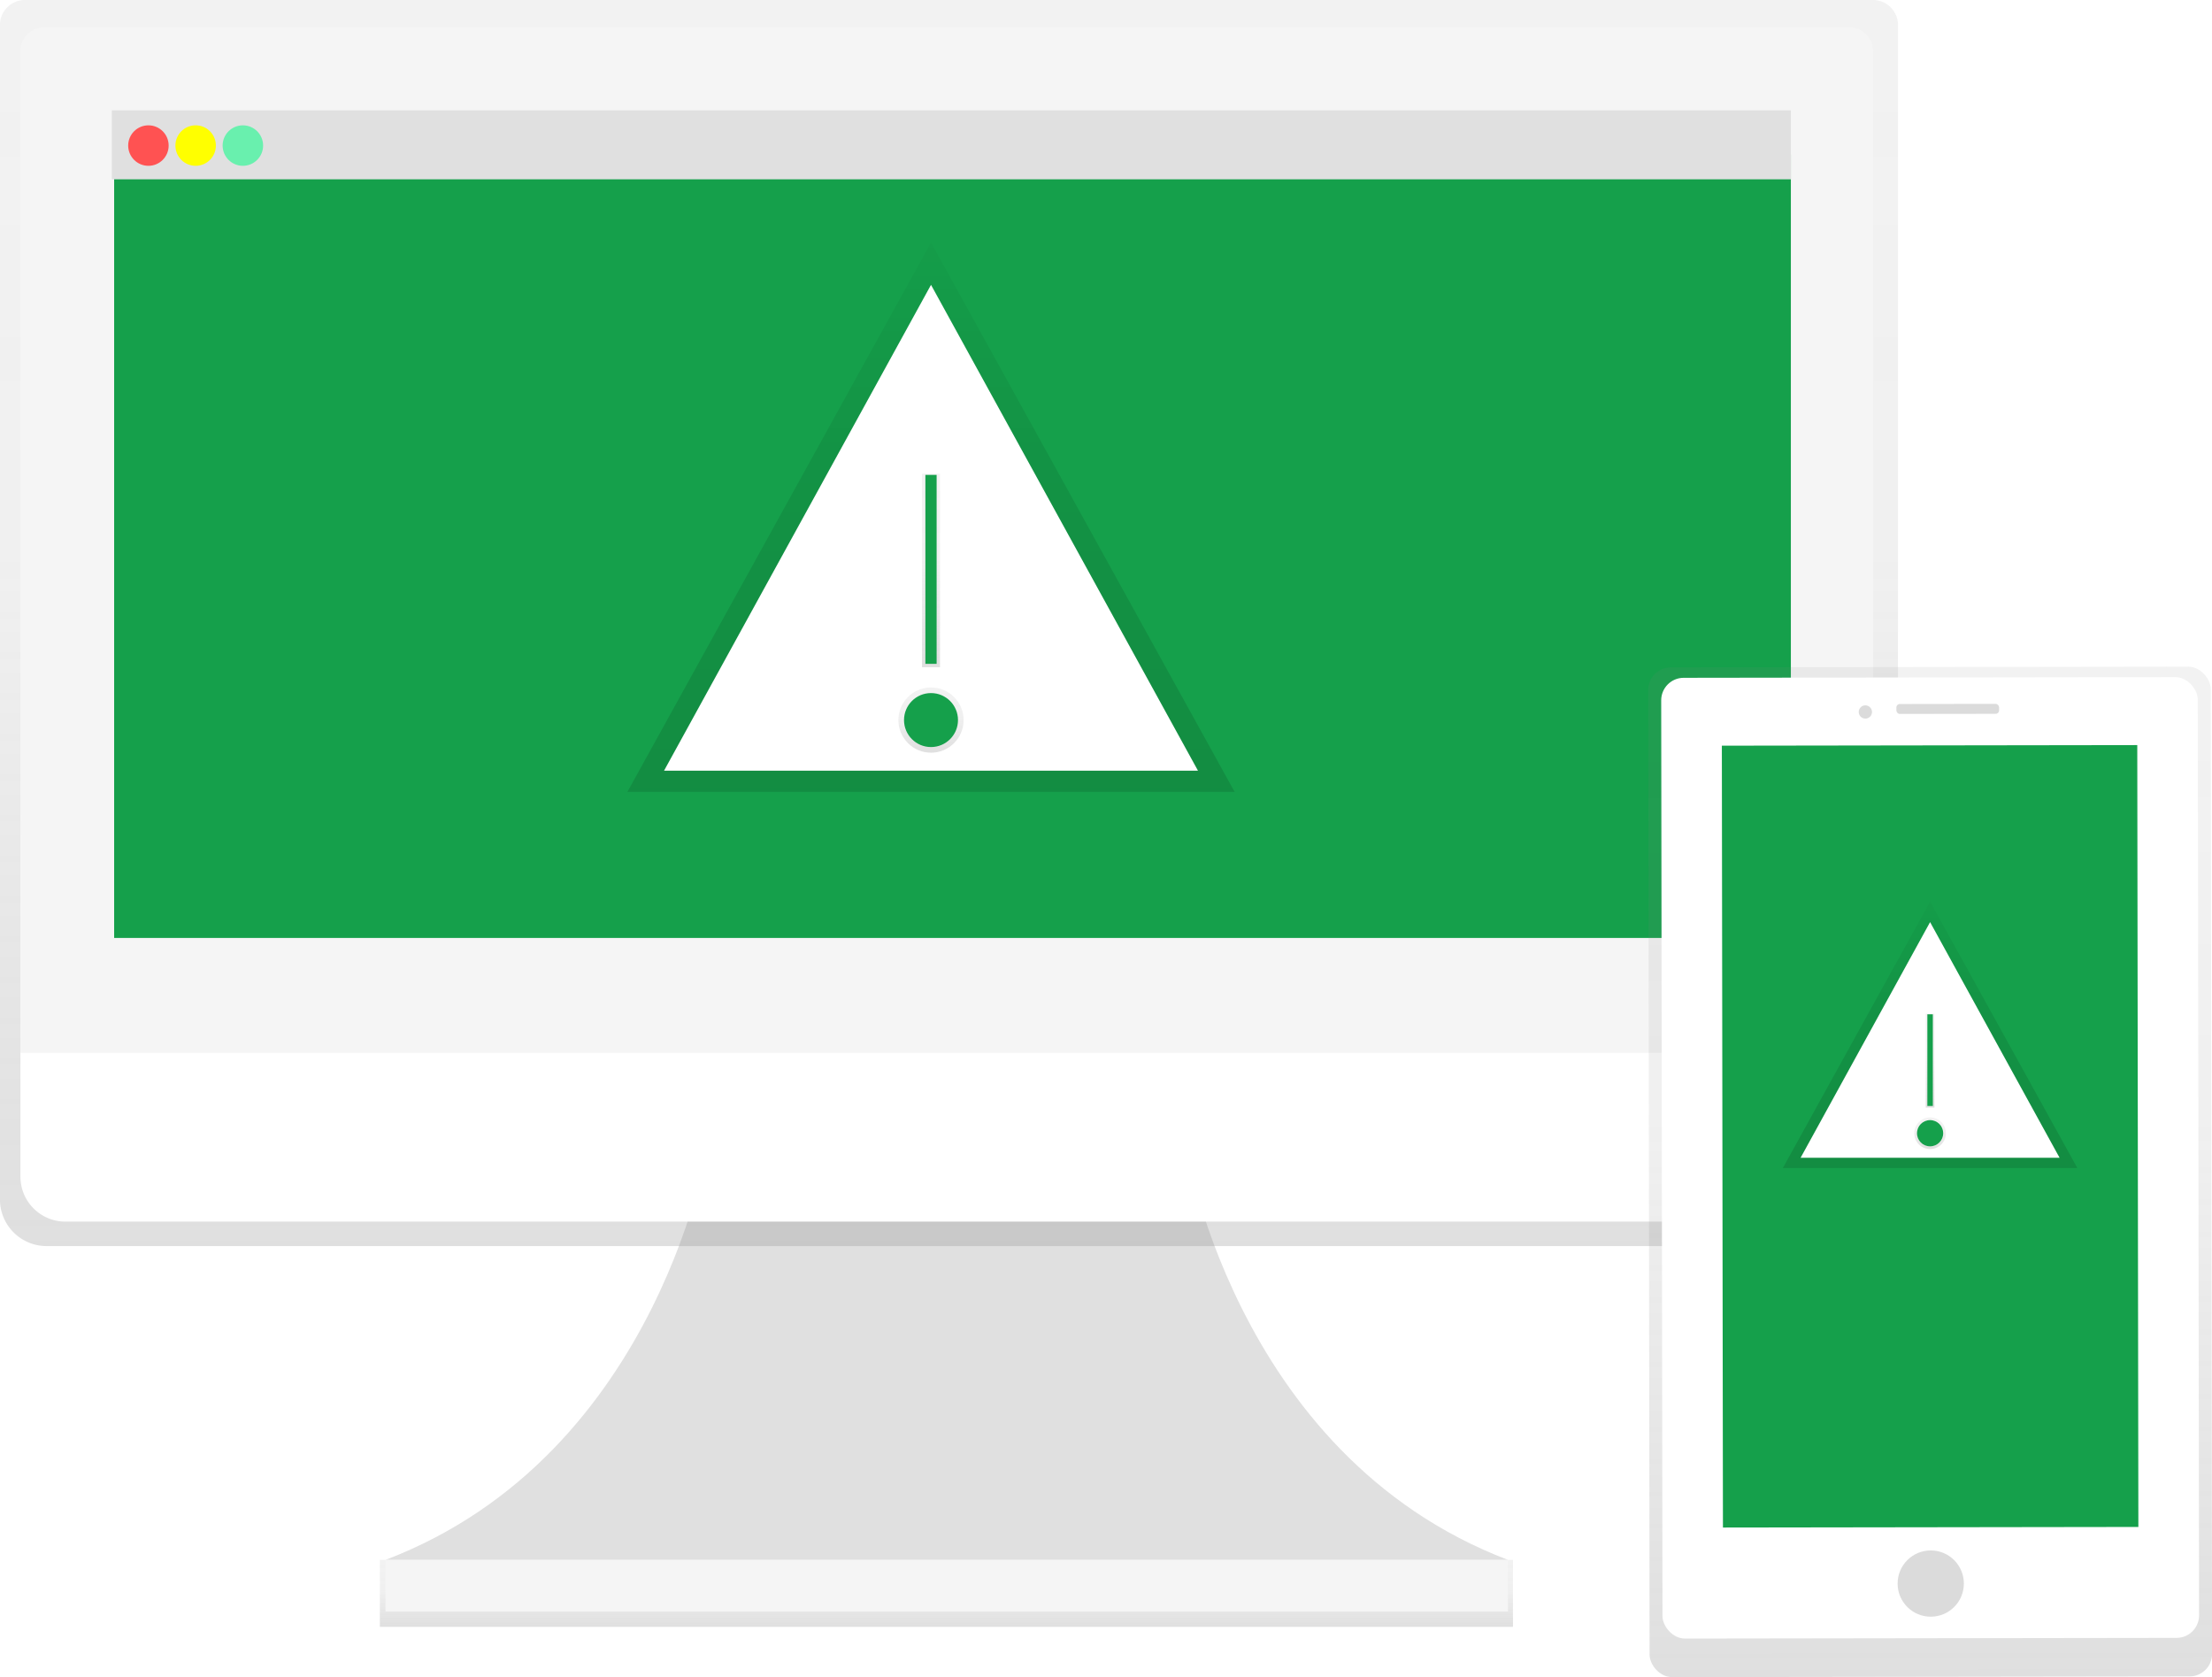 <svg xmlns="http://www.w3.org/2000/svg" xmlns:xlink="http://www.w3.org/1999/xlink" id="5936c596-051a-40af-b9e7-1fcdf2961302" data-name="Layer 1" width="983.63" height="745.7" viewBox="0 0 983.63 745.7" class="injected-svg gridItem__media"><defs><linearGradient id="ba9aee23-baa1-4411-9fe4-0580915617e3-2833" x1="420.85" y1="723.28" x2="420.85" y2="693.5" gradientUnits="userSpaceOnUse"><stop offset="0" stop-color="gray" stop-opacity="0.25"></stop><stop offset="0.54" stop-color="gray" stop-opacity="0.12"></stop><stop offset="1" stop-color="gray" stop-opacity="0.1"></stop></linearGradient><linearGradient id="8739f0f8-02d9-4432-8f87-3cf82dfe0a34-2834" x1="530.19" y1="631.15" x2="530.19" y2="77.15" xlink:href="#ba9aee23-baa1-4411-9fe4-0580915617e3-2833"></linearGradient><linearGradient id="aa9b5458-2d2d-464a-836e-4d64dcd27f19-2835" x1="414" y1="352.05" x2="414" y2="107.83" gradientUnits="userSpaceOnUse"><stop offset="0" stop-opacity="0.12"></stop><stop offset="0.55" stop-opacity="0.09"></stop><stop offset="1" stop-opacity="0.02"></stop></linearGradient><linearGradient id="a3b91e71-d117-4cef-9b60-5fdfa21b479e-2836" x1="414" y1="334.64" x2="414" y2="305.64" xlink:href="#ba9aee23-baa1-4411-9fe4-0580915617e3-2833"></linearGradient><linearGradient id="705825ec-b1bb-472c-aa75-ef9fc966de2f-2837" x1="414" y1="296.64" x2="414" y2="210.64" xlink:href="#ba9aee23-baa1-4411-9fe4-0580915617e3-2833"></linearGradient><linearGradient id="5f176dc8-07aa-4396-8169-181014e82da3-2838" x1="966.26" y1="815.71" x2="966.26" y2="378.25" gradientTransform="translate(0.2 -14.4) scale(1 1.03)" gradientUnits="userSpaceOnUse"><stop offset="0.01" stop-color="gray" stop-opacity="0.25"></stop><stop offset="0.54" stop-color="gray" stop-opacity="0.12"></stop><stop offset="1" stop-color="gray" stop-opacity="0.1"></stop></linearGradient><linearGradient id="49755de2-ac10-4a71-89d3-2e7bf6e3c26c-2839" x1="858.27" y1="519.31" x2="858.27" y2="400.85" xlink:href="#aa9b5458-2d2d-464a-836e-4d64dcd27f19-2835"></linearGradient><linearGradient id="0ffccb3b-4648-4426-a970-7d9f3a6cb9fe-2840" x1="858.27" y1="510.86" x2="858.27" y2="496.8" xlink:href="#ba9aee23-baa1-4411-9fe4-0580915617e3-2833"></linearGradient><linearGradient id="7d2fdb97-c98e-4205-8a7c-ebf7b6e6fe48-2841" x1="858.27" y1="492.43" x2="858.27" y2="450.72" xlink:href="#ba9aee23-baa1-4411-9fe4-0580915617e3-2833"></linearGradient><linearGradient id="ba9aee23-baa1-4411-9fe4-0580915617e3-2833" x1="420.85" y1="723.28" x2="420.85" y2="693.5" gradientUnits="userSpaceOnUse"><stop offset="0" stop-color="gray" stop-opacity="0.25"></stop><stop offset="0.54" stop-color="gray" stop-opacity="0.12"></stop><stop offset="1" stop-color="gray" stop-opacity="0.1"></stop></linearGradient><linearGradient id="8739f0f8-02d9-4432-8f87-3cf82dfe0a34-2834" x1="530.19" y1="631.15" x2="530.19" y2="77.15" xlink:href="#ba9aee23-baa1-4411-9fe4-0580915617e3-2833"></linearGradient><linearGradient id="aa9b5458-2d2d-464a-836e-4d64dcd27f19-2835" x1="414" y1="352.05" x2="414" y2="107.83" gradientUnits="userSpaceOnUse"><stop offset="0" stop-opacity="0.12"></stop><stop offset="0.55" stop-opacity="0.09"></stop><stop offset="1" stop-opacity="0.02"></stop></linearGradient><linearGradient id="a3b91e71-d117-4cef-9b60-5fdfa21b479e-2836" x1="414" y1="334.64" x2="414" y2="305.64" xlink:href="#ba9aee23-baa1-4411-9fe4-0580915617e3-2833"></linearGradient><linearGradient id="705825ec-b1bb-472c-aa75-ef9fc966de2f-2837" x1="414" y1="296.64" x2="414" y2="210.64" xlink:href="#ba9aee23-baa1-4411-9fe4-0580915617e3-2833"></linearGradient><linearGradient id="5f176dc8-07aa-4396-8169-181014e82da3-2838" x1="966.26" y1="815.71" x2="966.26" y2="378.25" gradientTransform="translate(0.2 -14.4) scale(1 1.03)" gradientUnits="userSpaceOnUse"><stop offset="0.01" stop-color="gray" stop-opacity="0.25"></stop><stop offset="0.54" stop-color="gray" stop-opacity="0.12"></stop><stop offset="1" stop-color="gray" stop-opacity="0.1"></stop></linearGradient><linearGradient id="49755de2-ac10-4a71-89d3-2e7bf6e3c26c-2839" x1="858.27" y1="519.31" x2="858.27" y2="400.85" xlink:href="#aa9b5458-2d2d-464a-836e-4d64dcd27f19-2835"></linearGradient><linearGradient id="0ffccb3b-4648-4426-a970-7d9f3a6cb9fe-2840" x1="858.27" y1="510.86" x2="858.27" y2="496.8" xlink:href="#ba9aee23-baa1-4411-9fe4-0580915617e3-2833"></linearGradient><linearGradient id="7d2fdb97-c98e-4205-8a7c-ebf7b6e6fe48-2841" x1="858.27" y1="492.43" x2="858.27" y2="450.72" xlink:href="#ba9aee23-baa1-4411-9fe4-0580915617e3-2833"></linearGradient></defs><title>alert</title><path d="M634.66,582.68s20.89,141,144.11,188H279.61c123.22-47,144.11-188,144.11-188Z" transform="translate(-108.19 -77.15)" fill="#E0E0E0"></path><rect x="168.91" y="693.5" width="503.87" height="29.78" fill="url(&quot;#ba9aee23-baa1-4411-9fe4-0580915617e3-2833&quot;)"></rect><rect x="171.42" y="693.5" width="499.16" height="22.97" fill="#F5F5F5"></rect><path d="M941.17,77.15h-822a11.12,11.12,0,0,0-11,11.22V610.24a20.72,20.72,0,0,0,20.53,20.91H931.65a20.72,20.72,0,0,0,20.53-20.91V88.37A11.12,11.12,0,0,0,941.17,77.15Z" transform="translate(-108.19 -77.15)" fill="url(&quot;#8739f0f8-02d9-4432-8f87-3cf82dfe0a34-2834&quot;)"></path><path d="M941.15,545.09H117.22V100A10.75,10.75,0,0,1,128,89.27H930.39A10.75,10.75,0,0,1,941.15,100Z" transform="translate(-108.19 -77.15)" fill="#F5F5F5"></path><path d="M921.1,620.28H137.27a20,20,0,0,1-20-20V545.09H941.15v55.14A20,20,0,0,1,921.1,620.28Z" transform="translate(-108.19 -77.15)" fill="#FFFFFF"></path><rect x="50.76" y="68.72" width="745.6" height="348.29" fill="#15A04B"></rect><rect x="49.76" y="49.04" width="746.6" height="30.68" fill="#E0E0E0"></rect><circle cx="66" cy="64.72" r="9" fill="#FF5252"></circle><circle cx="87" cy="64.72" r="9" fill="#FFFF00"></circle><circle cx="108" cy="64.72" r="9" fill="#69F0AE"></circle><polygon points="414 107.83 279 352.05 549 352.05 414 107.83" fill="url(&quot;#aa9b5458-2d2d-464a-836e-4d64dcd27f19-2835&quot;)"></polygon><polygon points="414 126.64 295.29 342.64 532.71 342.64 414 126.64" fill="#FFFFFF"></polygon><circle cx="414" cy="320.14" r="14.5" fill="url(&quot;#a3b91e71-d117-4cef-9b60-5fdfa21b479e-2836&quot;)"></circle><circle cx="414" cy="320.14" r="12" fill="#15A04B"></circle><rect x="410" y="210.64" width="8" height="86" fill="url(&quot;#705825ec-b1bb-472c-aa75-ef9fc966de2f-2837&quot;)"></rect><rect x="411.5" y="211.14" width="5" height="84" fill="#15A04B"></rect><rect x="841.39" y="373.76" width="250.13" height="448.93" rx="10" ry="10" transform="translate(-108.99 -75.85) rotate(-0.08)" fill="url(&quot;#5f176dc8-07aa-4396-8169-181014e82da3-2838&quot;)"></rect><rect x="847.14" y="378.4" width="238.61" height="427.15" rx="10" ry="10" transform="translate(-108.98 -75.85) rotate(-0.08)" fill="#FFFFFF"></rect><rect x="874.07" y="408.6" width="184.73" height="347.61" transform="translate(-108.97 -75.85) rotate(-0.08)" fill="#15A04B"></rect><circle cx="966.71" cy="781.25" r="14.73" transform="translate(-109.24 -75.85) rotate(-0.08)" fill="#DBDBDB"></circle><circle cx="938.2" cy="392.43" r="2.95" transform="matrix(1, 0, 0, 1, -108.71, -75.89)" fill="#DBDBDB"></circle><rect x="951.45" y="390.17" width="45.66" height="4.42" rx="1.5" ry="1.5" transform="translate(-108.71 -75.84) rotate(-0.08)" fill="#DBDBDB"></rect><polygon points="858.27 400.85 792.79 519.31 923.75 519.31 858.27 400.85" fill="url(&quot;#49755de2-ac10-4a71-89d3-2e7bf6e3c26c-2839&quot;)"></polygon><polygon points="858.27 409.97 800.69 514.74 915.85 514.74 858.27 409.97" fill="#FFFFFF"></polygon><circle cx="858.27" cy="503.83" r="7.03" fill="url(&quot;#0ffccb3b-4648-4426-a970-7d9f3a6cb9fe-2840&quot;)"></circle><circle cx="858.27" cy="503.83" r="5.82" fill="#15A04B"></circle><rect x="856.33" y="450.72" width="3.88" height="41.71" fill="url(&quot;#7d2fdb97-c98e-4205-8a7c-ebf7b6e6fe48-2841&quot;)"></rect><rect x="857.06" y="450.96" width="2.43" height="40.74" fill="#15A04B"></rect></svg>